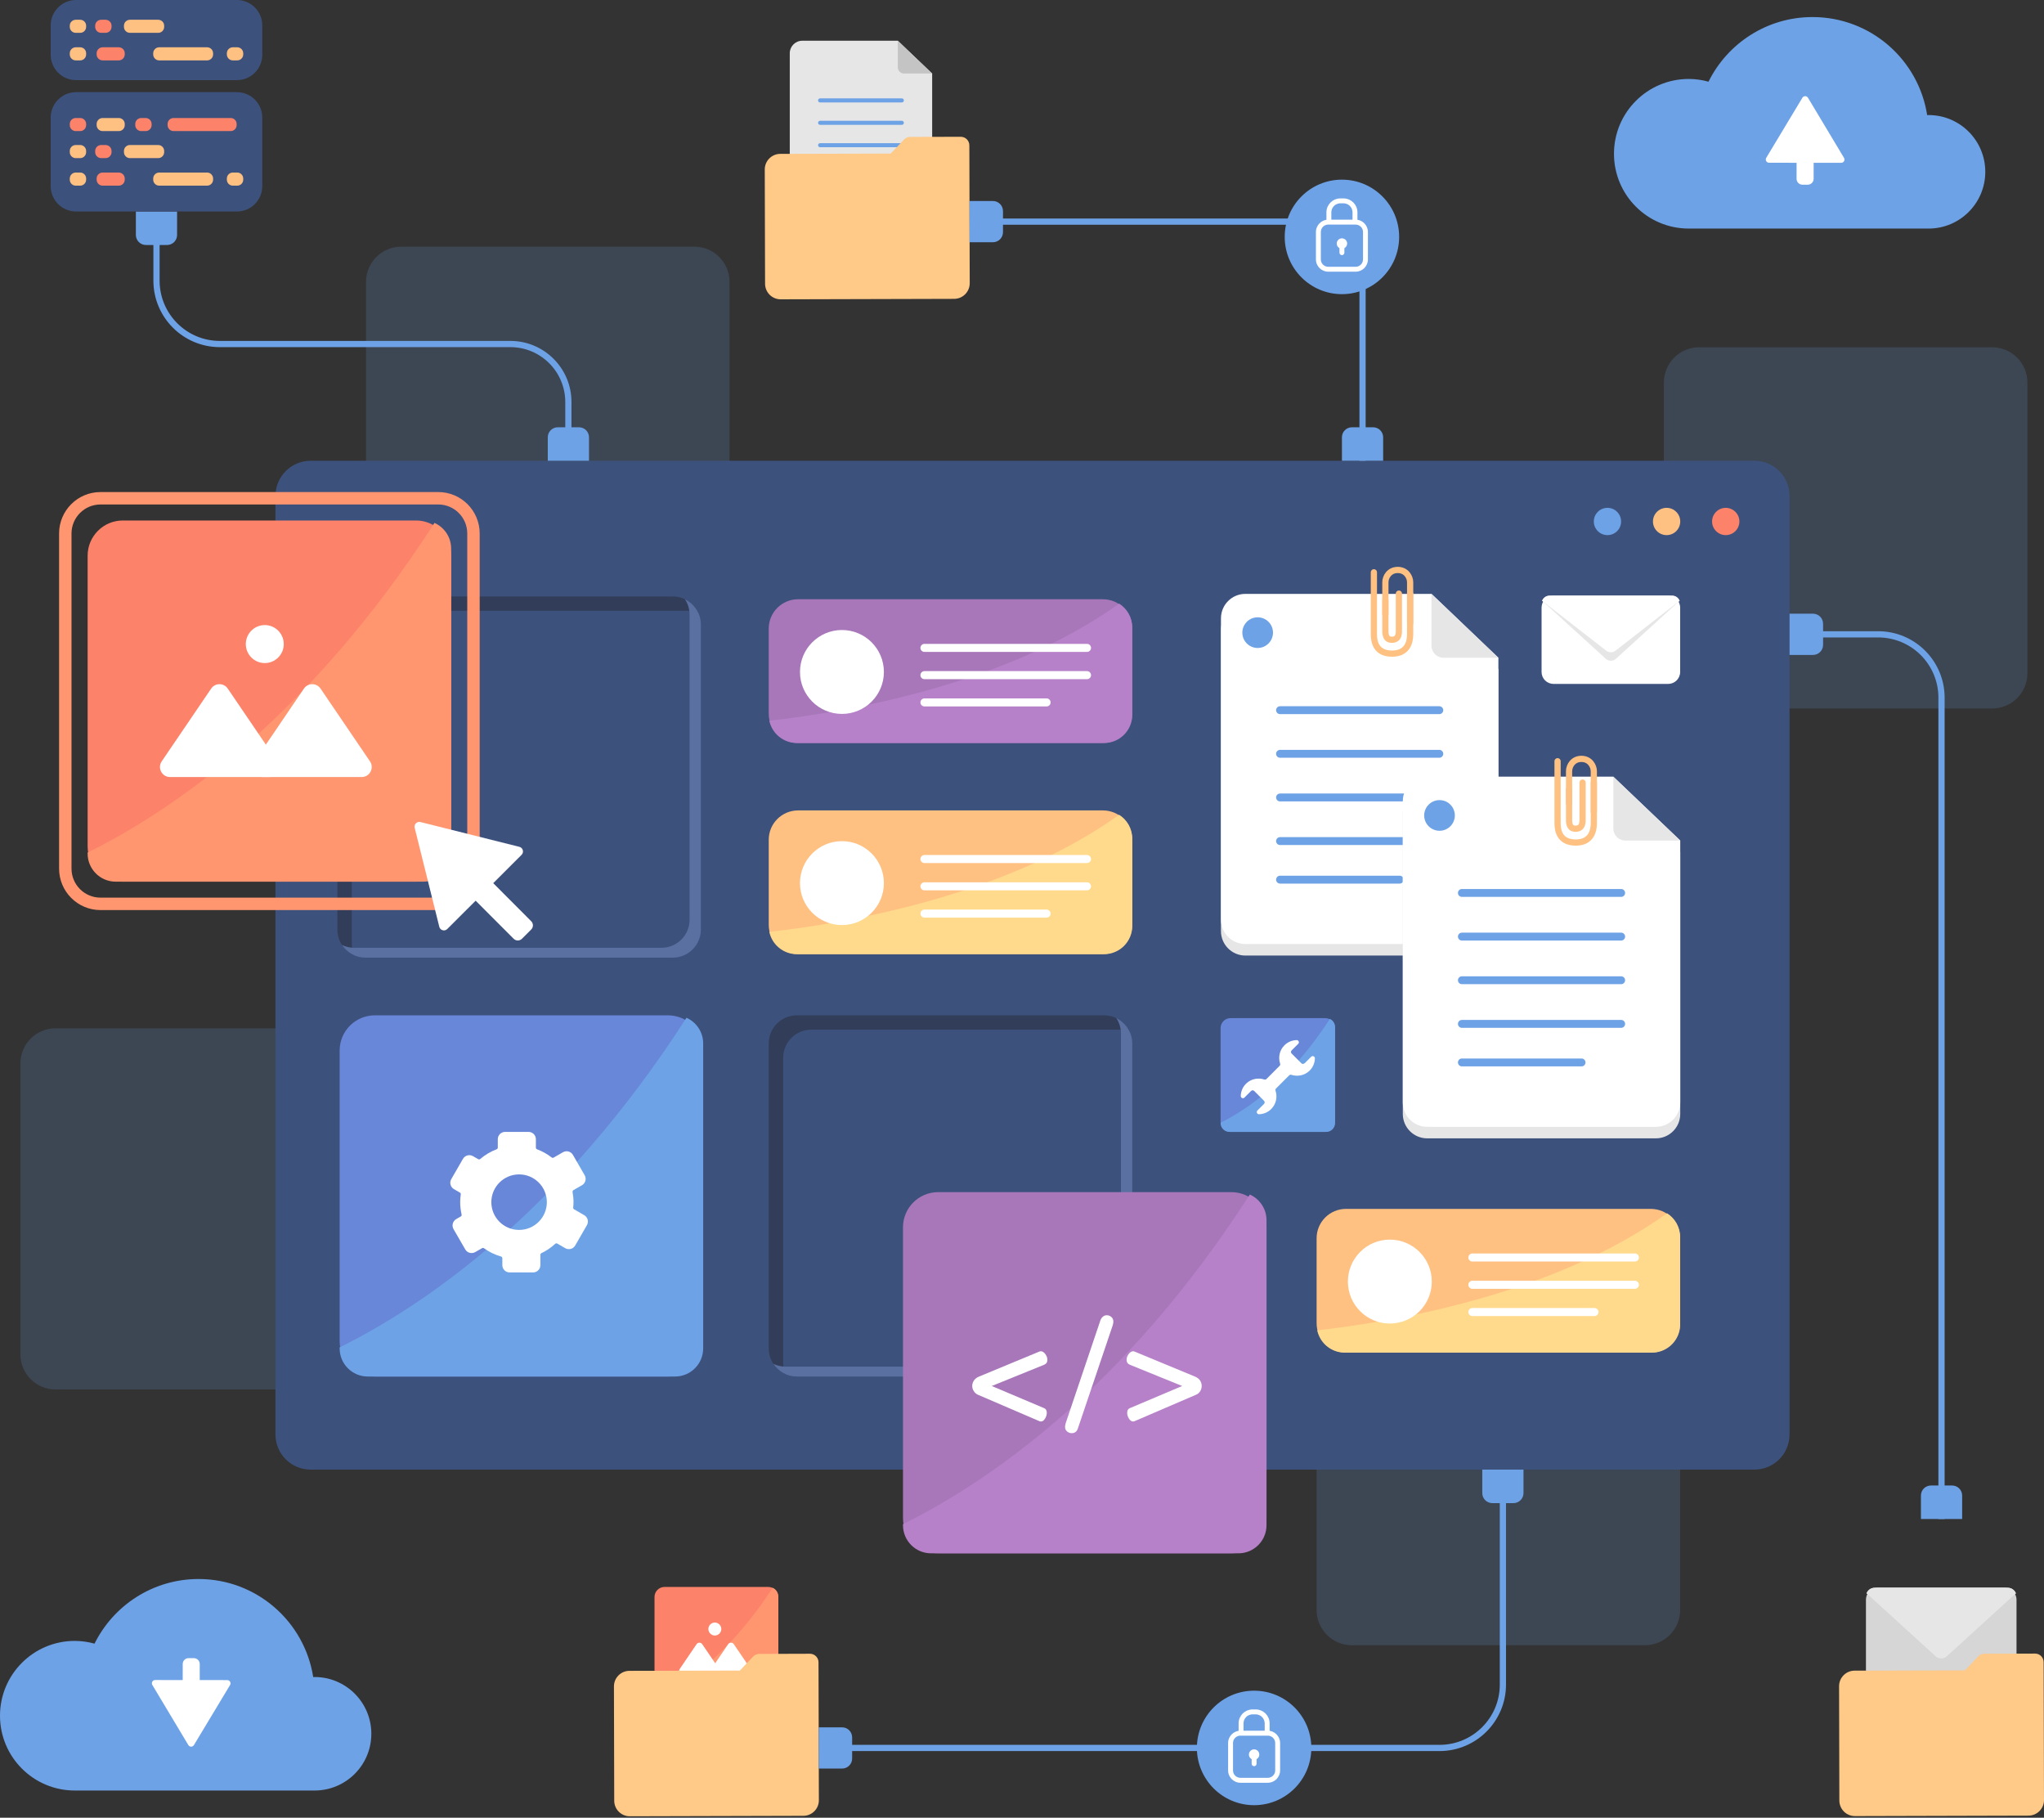 <svg xmlns="http://www.w3.org/2000/svg" viewBox="0 0 658 585" width="658" height="585">
	<rect x="0" y="0" width="658" height="585" fill="#333333" stroke="none"/>
	<style>
		tspan { white-space:pre }
		.shp0 { opacity: 0.18;fill: #6ea2e6 } 
		.shp1 { fill: #3d517d } 
		.shp2 { fill: #fc826a } 
		.shp3 { fill: #ffc182 } 
		.shp4 { fill: #6ea2e6 } 
		.shp5 { fill: #323e59 } 
		.shp6 { fill: #5a70a1 } 
		.shp7 { fill: #6887d9 } 
		.shp8 { fill: #ffffff } 
		.shp9 { fill: #a877ba } 
		.shp10 { fill: #b681c9 } 
		.shp11 { fill: #ffd587 } 
		.shp12 { fill: #ffd98c } 
		.shp13 { fill: #e6e6e6 } 
		.shp14 { fill: #c4c4c4 } 
		.shp15 { fill: #ffc987 } 
		.shp16 { fill: none;stroke: #6ea2e6;stroke-width: 2 } 
		.shp17 { fill: #ff9670 } 
		.shp18 { fill: none;stroke: #ffc182;stroke-linecap:round;stroke-width: 2 } 
		.shp19 { fill: none;stroke: #ff9670;stroke-width: 4 } 
		.shp20 { fill: #d6d6d6 } 
		.shp21 { mix-blend-mode: multiply;fill: #e6e6e6 } 
	</style>
	<g id="OBJECTS">
		<g id="&lt;Group&gt;">
			<g id="&lt;Group&gt;">
				<path id="&lt;Path&gt;" class="shp0" d="M112.25 447.18L17.89 447.18C11.63 447.18 6.56 442.11 6.56 435.85L6.56 342.27C6.56 336.01 11.63 330.94 17.89 330.94L112.25 330.94C118.5 330.94 123.58 336.01 123.58 342.27L123.58 435.85C123.58 442.11 118.5 447.18 112.25 447.18Z" />
				<path id="&lt;Path&gt;" class="shp0" d="M641.33 228.01L546.97 228.01C540.71 228.01 535.64 222.94 535.64 216.68L535.64 123.11C535.64 116.85 540.71 111.77 546.97 111.77L641.33 111.77C647.59 111.77 652.66 116.85 652.66 123.11L652.66 216.68C652.66 222.94 647.59 228.01 641.33 228.01Z" />
				<path id="&lt;Path&gt;" class="shp0" d="M529.53 529.49L435.18 529.49C428.92 529.49 423.84 524.41 423.84 518.16L423.84 424.58C423.84 418.32 428.92 413.25 435.18 413.25L529.53 413.25C535.79 413.25 540.87 418.32 540.87 424.58L540.87 518.16C540.87 524.41 535.79 529.49 529.53 529.49Z" />
				<path id="&lt;Path&gt;" class="shp0" d="M223.52 195.63L129.16 195.63C122.9 195.63 117.83 190.55 117.83 184.29L117.83 90.72C117.83 84.46 122.9 79.39 129.16 79.39L223.52 79.39C229.78 79.39 234.85 84.46 234.85 90.72L234.85 184.29C234.85 190.55 229.78 195.63 223.52 195.63Z" />
				<g id="&lt;Group&gt;">
					<g id="&lt;Group&gt;">
						<path id="&lt;Path&gt;" class="shp1" d="M564.76 472.97L100 472.97C93.74 472.97 88.67 467.9 88.67 461.64L88.67 159.63C88.67 153.37 93.74 148.29 100 148.29L564.76 148.29C571.02 148.29 576.09 153.37 576.09 159.63L576.09 461.64C576.09 467.9 571.02 472.97 564.76 472.97Z" />
					</g>
					<path id="&lt;Path&gt;" class="shp2" d="M559.94 167.83C559.94 170.26 557.97 172.22 555.55 172.22C553.12 172.22 551.15 170.26 551.15 167.83C551.15 165.41 553.12 163.44 555.55 163.44C557.97 163.44 559.94 165.41 559.94 167.83Z" />
					<path id="&lt;Path&gt;" class="shp3" d="M540.9 167.83C540.9 170.26 538.93 172.22 536.51 172.22C534.08 172.22 532.12 170.26 532.12 167.83C532.12 165.41 534.08 163.44 536.51 163.44C538.93 163.44 540.9 165.41 540.9 167.83Z" />
					<path id="&lt;Path&gt;" class="shp4" d="M521.86 167.83C521.86 170.26 519.9 172.22 517.47 172.22C515.05 172.22 513.08 170.26 513.08 167.83C513.08 165.41 515.05 163.44 517.47 163.44C519.9 163.44 521.86 165.41 521.86 167.83Z" />
					<g id="&lt;Group&gt;">
						<path id="&lt;Path&gt;" class="shp1" d="M214.29 308.2L119.93 308.2C113.67 308.2 108.6 303.13 108.6 296.87L108.6 203.29C108.6 197.03 113.67 191.96 119.93 191.96L214.29 191.96C220.54 191.96 225.62 197.03 225.62 203.29L225.62 296.87C225.62 303.13 220.54 308.2 214.29 308.2Z" />
						<path id="&lt;Path&gt;" class="shp5" d="M113.26 303.78L113.26 205.61C113.26 200.62 117.31 196.58 122.3 196.58L221.24 196.58C222.52 196.58 223.73 196.84 224.83 197.32C223.42 194.16 220.26 191.96 216.58 191.96L117.63 191.96C112.64 191.96 108.6 196.01 108.6 201L108.6 299.16C108.6 302.88 110.84 306.07 114.05 307.46C113.54 306.33 113.26 305.09 113.26 303.78Z" />
						<path id="&lt;Path&gt;" class="shp6" d="M220.5 192.86C221.44 194.29 221.99 195.99 221.99 197.83L221.99 295.99C221.99 300.98 217.94 305.03 212.95 305.03L114 305.03C112.6 305.03 111.27 304.7 110.08 304.12C111.7 306.58 114.48 308.2 117.63 308.2L216.58 308.2C221.57 308.2 225.62 304.15 225.62 299.16L225.62 201C225.62 197.41 223.53 194.33 220.5 192.86Z" />
					</g>
					<g id="&lt;Group&gt;">
						<path id="&lt;Path&gt;" class="shp1" d="M353.15 443.01L258.8 443.01C252.54 443.01 247.47 437.93 247.47 431.67L247.47 338.1C247.47 331.84 252.54 326.77 258.8 326.77L353.15 326.77C359.41 326.77 364.49 331.84 364.49 338.1L364.49 431.67C364.49 437.93 359.41 443.01 353.15 443.01Z" />
						<path id="&lt;Path&gt;" class="shp5" d="M252.13 438.58L252.13 340.42C252.13 335.43 256.18 331.38 261.17 331.38L360.11 331.38C361.39 331.38 362.6 331.65 363.7 332.13C362.29 328.97 359.13 326.77 355.45 326.77L256.5 326.77C251.51 326.77 247.47 330.81 247.47 335.81L247.47 433.97C247.47 437.68 249.71 440.87 252.92 442.26C252.41 441.14 252.13 439.9 252.13 438.58Z" />
						<path id="&lt;Path&gt;" class="shp6" d="M359.37 327.67C360.31 329.1 360.86 330.8 360.86 332.63L360.86 430.8C360.86 435.79 356.81 439.83 351.82 439.83L252.87 439.83C251.47 439.83 250.14 439.5 248.95 438.93C250.57 441.38 253.35 443.01 256.5 443.01L355.45 443.01C360.44 443.01 364.49 438.96 364.49 433.97L364.49 335.81C364.49 332.22 362.4 329.13 359.37 327.67Z" />
					</g>
					<g id="&lt;Group&gt;">
						<g id="&lt;Group&gt;">
							<path id="&lt;Path&gt;" class="shp7" d="M215.03 443.01L120.67 443.01C114.41 443.01 109.34 437.93 109.34 431.67L109.34 338.1C109.34 331.84 114.41 326.77 120.67 326.77L215.03 326.77C221.29 326.77 226.36 331.84 226.36 338.1L226.36 431.67C226.36 437.93 221.29 443.01 215.03 443.01Z" />
							<path id="&lt;Path&gt;" class="shp4" d="M217.32 443.01C222.32 443.01 226.36 438.96 226.36 433.97L226.36 335.81C226.36 332.12 224.15 328.95 220.99 327.55C180.25 390.87 135.78 420.54 109.34 433.63L109.34 433.97C109.34 438.96 113.39 443.01 118.38 443.01L217.32 443.01Z" />
						</g>
					</g>
					<path id="&lt;Compound Path&gt;" fill-rule="evenodd" class="shp8" d="M188.94 394.3L185.17 400.84C184.52 401.97 183.08 402.35 181.95 401.7L179.39 400.22C179.18 400.1 178.91 400.13 178.73 400.3C177.41 401.51 175.92 402.53 174.29 403.31C174.09 403.41 173.96 403.6 173.96 403.82L173.96 407.16C173.96 408.46 172.91 409.51 171.61 409.51L164.06 409.51C162.76 409.51 161.71 408.46 161.71 407.16L161.71 404.94C161.71 404.68 161.54 404.46 161.29 404.39C159.3 403.81 157.45 402.91 155.8 401.73C155.62 401.6 155.38 401.58 155.19 401.7L152.99 402.96C151.86 403.61 150.42 403.23 149.77 402.1L146 395.57C145.35 394.44 145.74 393 146.86 392.35L148.33 391.5C148.55 391.38 148.65 391.13 148.6 390.88C148.31 389.6 148.14 388.27 148.14 386.9C148.14 386.04 148.21 385.21 148.33 384.39C148.37 384.16 148.26 383.93 148.05 383.81L146.13 382.7C145.01 382.05 144.62 380.61 145.27 379.49L149.04 372.95C149.69 371.83 151.13 371.44 152.26 372.09L153.94 373.06C154.15 373.18 154.41 373.16 154.6 373C156.15 371.68 157.94 370.61 159.88 369.87C160.1 369.79 160.25 369.58 160.25 369.34L160.25 366.63C160.25 365.33 161.3 364.28 162.6 364.28L170.15 364.28C171.45 364.28 172.51 365.33 172.51 366.63L172.51 369.34C172.51 369.58 172.65 369.79 172.87 369.87C174.58 370.52 176.17 371.41 177.59 372.51C177.77 372.66 178.02 372.68 178.22 372.56L181.22 370.83C182.35 370.18 183.79 370.56 184.44 371.69L188.21 378.22C188.86 379.35 188.48 380.79 187.35 381.44L184.59 383.03C184.39 383.15 184.28 383.39 184.32 383.63C184.51 384.69 184.62 385.78 184.62 386.9C184.62 387.49 184.58 388.07 184.52 388.64C184.5 388.87 184.61 389.08 184.8 389.19L188.08 391.09C189.21 391.74 189.59 393.18 188.94 394.3ZM176.04 386.9C176.04 381.96 172.04 377.96 167.11 377.96C162.17 377.96 158.17 381.96 158.17 386.9C158.17 391.83 162.17 395.83 167.11 395.83C172.04 395.83 176.04 391.83 176.04 386.9Z" />
					<g id="&lt;Group&gt;">
						<g id="&lt;Group&gt;">
							<path id="&lt;Path&gt;" class="shp9" d="M355.04 239.12L256.92 239.12C251.7 239.12 247.47 234.89 247.47 229.67L247.47 202.31C247.47 197.1 251.7 192.86 256.92 192.86L355.04 192.86C360.26 192.86 364.49 197.1 364.49 202.31L364.49 229.67C364.49 234.89 360.26 239.12 355.04 239.12Z" />
						</g>
						<g id="&lt;Group&gt;">
							<path id="&lt;Path&gt;" class="shp10" d="M364.49 230.08L364.49 201.9C364.49 198.69 362.81 195.88 360.28 194.27C322.92 221.03 270.13 229.47 247.66 231.94C248.51 236.04 252.15 239.12 256.5 239.12L355.45 239.12C360.44 239.12 364.49 235.08 364.49 230.08Z" />
						</g>
						<path id="&lt;Path&gt;" class="shp11" d="" />
						<path id="&lt;Path&gt;" class="shp8" d="M284.54 216.26C284.54 223.72 278.49 229.76 271.04 229.76C263.58 229.76 257.53 223.72 257.53 216.26C257.53 208.8 263.58 202.76 271.04 202.76C278.49 202.76 284.54 208.8 284.54 216.26Z" />
						<path id="&lt;Path&gt;" class="shp8" d="M349.93 209.81L297.6 209.81C296.88 209.81 296.3 209.23 296.3 208.51C296.3 207.8 296.88 207.22 297.6 207.22L349.93 207.22C350.64 207.22 351.22 207.8 351.22 208.51C351.22 209.23 350.64 209.81 349.93 209.81Z" />
						<path id="&lt;Path&gt;" class="shp8" d="M349.93 218.58L297.6 218.58C296.88 218.58 296.3 218 296.3 217.29C296.3 216.57 296.88 215.99 297.6 215.99L349.93 215.99C350.64 215.99 351.22 216.57 351.22 217.29C351.22 218 350.64 218.58 349.93 218.58Z" />
						<path id="&lt;Path&gt;" class="shp8" d="M336.91 227.36L297.6 227.36C296.88 227.36 296.3 226.78 296.3 226.07C296.3 225.35 296.88 224.77 297.6 224.77L336.91 224.77C337.63 224.77 338.21 225.35 338.21 226.07C338.21 226.78 337.63 227.36 336.91 227.36Z" />
					</g>
					<g id="&lt;Group&gt;">
						<path id="&lt;Path&gt;" class="shp3" d="M355.04 307.08L256.92 307.08C251.7 307.08 247.47 302.85 247.47 297.63L247.47 270.27C247.47 265.05 251.7 260.82 256.92 260.82L355.04 260.82C360.26 260.82 364.49 265.05 364.49 270.27L364.49 297.63C364.49 302.85 360.26 307.08 355.04 307.08Z" />
						<path id="&lt;Path&gt;" class="shp12" d="M364.49 298.04L364.49 269.86C364.49 266.65 362.81 263.83 360.28 262.23C322.92 288.98 270.13 297.42 247.66 299.89C248.51 304 252.15 307.08 256.5 307.08L355.45 307.08C360.44 307.08 364.49 303.03 364.49 298.04Z" />
						<path id="&lt;Path&gt;" class="shp11" d="" />
						<path id="&lt;Path&gt;" class="shp8" d="M284.54 284.22C284.54 291.67 278.49 297.72 271.04 297.72C263.58 297.72 257.53 291.67 257.53 284.22C257.53 276.76 263.58 270.71 271.04 270.71C278.49 270.71 284.54 276.76 284.54 284.22Z" />
						<path id="&lt;Path&gt;" class="shp8" d="M349.93 277.76L297.6 277.76C296.88 277.76 296.3 277.18 296.3 276.47C296.3 275.75 296.88 275.17 297.6 275.17L349.93 275.17C350.64 275.17 351.22 275.75 351.22 276.47C351.22 277.18 350.64 277.76 349.93 277.76Z" />
						<path id="&lt;Path&gt;" class="shp8" d="M349.93 286.54L297.6 286.54C296.88 286.54 296.3 285.96 296.3 285.24C296.3 284.53 296.88 283.95 297.6 283.95L349.93 283.95C350.64 283.95 351.22 284.53 351.22 285.24C351.22 285.96 350.64 286.54 349.93 286.54Z" />
						<path id="&lt;Path&gt;" class="shp8" d="M336.91 295.32L297.6 295.32C296.88 295.32 296.3 294.74 296.3 294.02C296.3 293.31 296.88 292.73 297.6 292.73L336.91 292.73C337.63 292.73 338.21 293.31 338.21 294.02C338.21 294.74 337.63 295.32 336.91 295.32Z" />
					</g>
					<g id="&lt;Group&gt;">
						<path id="&lt;Path&gt;" class="shp3" d="M531.42 435.32L433.3 435.32C428.08 435.32 423.84 431.09 423.84 425.87L423.84 398.51C423.84 393.29 428.08 389.06 433.3 389.06L531.42 389.06C536.64 389.06 540.87 393.29 540.87 398.51L540.87 425.87C540.87 431.09 536.64 435.32 531.42 435.32Z" />
						<path id="&lt;Path&gt;" class="shp12" d="M540.87 426.28L540.87 398.1C540.87 394.89 539.19 392.07 536.66 390.47C499.3 417.23 446.51 425.66 424.04 428.13C424.89 432.24 428.53 435.32 432.88 435.32L531.83 435.32C536.82 435.32 540.87 431.27 540.87 426.28Z" />
						<path id="&lt;Path&gt;" class="shp11" d="" />
						<path id="&lt;Path&gt;" class="shp8" d="M460.92 412.46C460.92 419.91 454.87 425.96 447.41 425.96C439.96 425.96 433.91 419.91 433.91 412.46C433.91 405 439.96 398.95 447.41 398.95C454.87 398.95 460.92 405 460.92 412.46Z" />
						<path id="&lt;Path&gt;" class="shp8" d="M526.31 406L473.98 406C473.26 406 472.68 405.42 472.68 404.71C472.68 403.99 473.26 403.41 473.98 403.41L526.31 403.41C527.02 403.41 527.6 403.99 527.6 404.71C527.6 405.42 527.02 406 526.31 406Z" />
						<path id="&lt;Path&gt;" class="shp8" d="M526.31 414.78L473.98 414.78C473.26 414.78 472.68 414.2 472.68 413.48C472.68 412.77 473.26 412.19 473.98 412.19L526.31 412.19C527.02 412.19 527.6 412.77 527.6 413.48C527.6 414.2 527.02 414.78 526.31 414.78Z" />
						<path id="&lt;Path&gt;" class="shp8" d="M513.29 423.56L473.98 423.56C473.26 423.56 472.68 422.98 472.68 422.26C472.68 421.55 473.26 420.97 473.98 420.97L513.29 420.97C514.01 420.97 514.59 421.55 514.59 422.26C514.59 422.98 514.01 423.56 513.29 423.56Z" />
					</g>
					<g id="&lt;Group&gt;">
						<g id="&lt;Group&gt;">
							<g id="&lt;Group&gt;">
								<g id="&lt;Group&gt;">
									<path id="&lt;Path&gt;" class="shp9" d="M396.38 499.91L302.02 499.91C295.76 499.91 290.69 494.83 290.69 488.57L290.69 395C290.69 388.74 295.76 383.67 302.02 383.67L396.38 383.67C402.64 383.67 407.71 388.74 407.71 395L407.71 488.57C407.71 494.83 402.64 499.91 396.38 499.91Z" />
								</g>
								<g id="&lt;Group&gt;">
									<path id="&lt;Path&gt;" class="shp10" d="M398.67 499.91C403.66 499.91 407.71 495.86 407.71 490.87L407.71 392.7C407.71 389.02 405.5 385.85 402.34 384.45C361.6 447.77 317.13 477.44 290.69 490.53L290.69 490.87C290.69 495.86 294.73 499.91 299.73 499.91L398.67 499.91Z" />
								</g>
							</g>
						</g>
						<g id="&lt;Group&gt;">
							<g id="&lt;Group&gt;">
								<path id="&lt;Compound Path&gt;" class="shp8" d="M314.77 448.86C314.23 448.61 313.8 448.22 313.47 447.7C313.14 447.18 312.98 446.63 312.98 446.04C312.98 445.42 313.16 444.84 313.53 444.29C313.9 443.75 314.44 443.33 315.16 443.03L334.61 434.97C334.8 434.91 334.94 434.88 335.04 434.88C335.57 434.88 336.05 435.18 336.5 435.77C336.94 436.37 337.17 436.99 337.17 437.63C337.17 438.41 336.82 438.94 336.11 439.23L319.27 446.06L336.16 453.21C336.7 453.43 336.98 453.93 336.98 454.69C336.98 455.34 336.78 455.97 336.4 456.58C336.02 457.18 335.59 457.49 335.11 457.49C334.98 457.49 334.85 457.46 334.7 457.42L314.77 448.86Z" />
								<path id="&lt;Compound Path&gt;" class="shp8" d="M343.51 460.69C343.07 460.32 342.86 459.84 342.86 459.23C342.86 458.93 342.93 458.52 343.07 458.01L354.16 425.17C354.34 424.58 354.61 424.12 355 423.79C355.38 423.45 355.8 423.29 356.26 423.29C356.84 423.29 357.34 423.47 357.77 423.85C358.2 424.22 358.41 424.72 358.41 425.34C358.41 425.68 358.34 426.07 358.2 426.54L346.97 459.78C346.63 460.75 345.98 461.24 345.01 461.24C344.45 461.24 343.95 461.06 343.51 460.69Z" />
								<path id="&lt;Compound Path&gt;" class="shp8" d="M364.75 457.49C364.27 457.49 363.83 457.18 363.44 456.58C363.05 455.97 362.86 455.34 362.86 454.69C362.86 453.93 363.13 453.43 363.67 453.21L380.57 446.06L363.74 439.23C363.03 438.94 362.67 438.41 362.67 437.63C362.67 436.99 362.89 436.37 363.34 435.77C363.78 435.18 364.27 434.88 364.79 434.88C364.89 434.88 365.03 434.91 365.22 434.97L384.68 443.03C385.41 443.33 385.96 443.75 386.32 444.29C386.68 444.84 386.85 445.42 386.85 446.04C386.85 446.63 386.69 447.19 386.38 447.71C386.06 448.24 385.62 448.62 385.06 448.86L365.15 457.42C365.01 457.46 364.87 457.49 364.75 457.49Z" />
							</g>
						</g>
					</g>
					<g id="&lt;Group&gt;">
						<path id="&lt;Path&gt;" class="shp13" d="M289.02 13.11L258.27 13.11C256.05 13.11 254.24 14.91 254.24 17.14L254.24 66.92C254.24 69.14 256.05 70.95 258.27 70.95L296.05 70.95C298.28 70.95 300.08 69.14 300.08 66.92L300.08 23.66L289.02 13.11Z" />
						<path id="&lt;Path&gt;" class="shp14" d="M289.02 13.11L300.08 23.66L291.01 23.66C289.91 23.66 289.02 22.77 289.02 21.67L289.02 13.11Z" />
						<path id="&lt;Path&gt;" class="shp4" d="M290.32 54.59L264 54.59C263.64 54.59 263.35 54.3 263.35 53.94C263.35 53.58 263.64 53.29 264 53.29L290.32 53.29C290.68 53.29 290.97 53.58 290.97 53.94C290.97 54.3 290.68 54.59 290.32 54.59Z" />
						<path id="&lt;Path&gt;" class="shp4" d="M290.32 47.38L264 47.38C263.64 47.38 263.35 47.09 263.35 46.73C263.35 46.37 263.64 46.08 264 46.08L290.32 46.08C290.68 46.08 290.97 46.37 290.97 46.73C290.97 47.09 290.68 47.38 290.32 47.38Z" />
						<path id="&lt;Path&gt;" class="shp4" d="M290.32 40.18L264 40.18C263.64 40.18 263.35 39.88 263.35 39.52C263.35 39.16 263.64 38.87 264 38.87L290.32 38.87C290.68 38.87 290.97 39.16 290.97 39.52C290.97 39.88 290.68 40.18 290.32 40.18Z" />
						<path id="&lt;Path&gt;" class="shp4" d="M290.32 32.97L264 32.97C263.64 32.97 263.35 32.68 263.35 32.32C263.35 31.96 263.64 31.66 264 31.66L290.32 31.66C290.68 31.66 290.97 31.96 290.97 32.32C290.97 32.68 290.68 32.97 290.32 32.97Z" />
						<path id="&lt;Path&gt;" class="shp4" d="M283.77 60.96L264 60.96C263.64 60.96 263.35 60.67 263.35 60.31C263.35 59.95 263.64 59.66 264 59.66L283.77 59.66C284.13 59.66 284.43 59.95 284.43 60.31C284.43 60.67 284.13 60.96 283.77 60.96Z" />
					</g>
					<path id="&lt;Path&gt;" class="shp15" d="M291.01 44.92L286.74 49.43L251.19 49.52C248.42 49.53 246.19 51.78 246.19 54.54L246.29 91.33C246.3 94.1 248.55 96.33 251.31 96.33L307.17 96.18C309.94 96.17 312.17 93.92 312.17 91.16L312.07 53.55L312.06 49.36L312.05 46.77C312.05 45.25 310.81 44.02 309.29 44.02L293 44.06C292.24 44.07 291.52 44.38 291.01 44.92Z" />
					<path id="&lt;Path&gt;" class="shp4" d="M319.65 77.96L312.1 77.96L312.1 64.69L319.65 64.69C321.43 64.69 322.88 66.14 322.88 67.93L322.88 74.73C322.88 76.51 321.43 77.96 319.65 77.96Z" />
					<path id="&lt;Path&gt;" class="shp4" d="M445.26 140.74L445.26 148.29L431.99 148.29L431.99 140.74C431.99 138.95 433.44 137.51 435.23 137.51L442.02 137.51C443.81 137.51 445.26 138.95 445.26 140.74Z" />
					<path id="&lt;Path&gt;" class="shp16" d="M317.49 71.33L418.23 71.33C429.49 71.33 438.63 80.46 438.63 91.73L438.63 148.29" />
					<path id="&lt;Path&gt;" class="shp4" d="M583.64 210.78L576.09 210.78L576.09 197.51L583.64 197.51C585.43 197.51 586.88 198.96 586.88 200.75L586.88 207.54C586.88 209.33 585.43 210.78 583.64 210.78Z" />
					<path id="&lt;Path&gt;" class="shp4" d="M631.65 481.31L631.65 488.86L618.38 488.86L618.38 481.31C618.38 479.53 619.83 478.08 621.62 478.08L628.41 478.08C630.2 478.08 631.65 479.53 631.65 481.31Z" />
					<path id="&lt;Path&gt;" class="shp16" d="M581.48 204.15L604.61 204.15C615.88 204.15 625.01 213.28 625.01 224.55L625.01 488.86" />
					<g id="&lt;Group&gt;">
						<g id="&lt;Group&gt;">
							<g id="&lt;Group&gt;">
								<path id="&lt;Path&gt;" class="shp2" d="M247.31 550.31L213.93 550.31C212.15 550.31 210.7 548.86 210.7 547.08L210.7 513.96C210.7 512.18 212.15 510.73 213.93 510.73L247.31 510.73C249.1 510.73 250.54 512.18 250.54 513.96L250.54 547.08C250.54 548.86 249.1 550.31 247.31 550.31Z" />
								<path id="&lt;Path&gt;" class="shp17" d="M247.47 550.31C249.17 550.31 250.54 548.93 250.54 547.23L250.54 513.81C250.54 512.55 249.79 511.47 248.71 511C234.84 532.56 219.7 542.66 210.7 547.12L210.7 547.23C210.7 548.93 212.08 550.31 213.78 550.31L247.47 550.31Z" />
							</g>
							<g id="&lt;Group&gt;">
								<path id="&lt;Path&gt;" class="shp8" d="M219.73 538.85L230.57 538.85C231.45 538.85 231.98 537.86 231.48 537.12L226.06 529.15C225.62 528.51 224.68 528.51 224.24 529.15L218.82 537.12C218.32 537.86 218.85 538.85 219.73 538.85Z" />
								<path id="&lt;Path&gt;" class="shp8" d="M229.9 538.85L240.74 538.85C241.62 538.85 242.14 537.86 241.65 537.12L236.23 529.15C235.79 528.51 234.85 528.51 234.41 529.15L228.99 537.12C228.49 537.86 229.02 538.85 229.9 538.85Z" />
								<path id="&lt;Path&gt;" class="shp8" d="M232.2 524.28C232.2 525.42 231.27 526.36 230.12 526.36C228.97 526.36 228.04 525.42 228.04 524.28C228.04 523.13 228.97 522.19 230.12 522.19C231.27 522.19 232.2 523.13 232.2 524.28Z" />
							</g>
						</g>
						<path id="&lt;Path&gt;" class="shp15" d="M242.45 533.14L238.18 537.64L202.63 537.73C199.86 537.74 197.63 539.99 197.64 542.76L197.73 579.54C197.74 582.31 199.99 584.55 202.76 584.54L258.61 584.39C261.38 584.39 263.62 582.14 263.61 579.37L263.51 541.76L263.5 537.57L263.49 534.98C263.49 533.46 262.25 532.23 260.73 532.23L244.44 532.28C243.69 532.28 242.97 532.59 242.45 533.14Z" />
						<g id="&lt;Group&gt;">
							<path id="&lt;Path&gt;" class="shp4" d="M271.09 555.91L263.54 555.91L263.54 569.18L271.09 569.18C272.88 569.18 274.32 567.73 274.32 565.95L274.32 559.15C274.32 557.36 272.88 555.91 271.09 555.91Z" />
							<path id="&lt;Path&gt;" class="shp4" d="M490.44 480.52L490.44 472.97L477.17 472.97L477.17 480.52C477.17 482.31 478.62 483.76 480.41 483.76L487.2 483.76C488.99 483.76 490.44 482.31 490.44 480.52Z" />
							<path id="&lt;Path&gt;" class="shp16" d="M268.93 562.55L463.41 562.55C474.67 562.55 483.81 553.41 483.81 542.15L483.81 472.97" />
						</g>
					</g>
					<g id="&lt;Group&gt;">
						<path id="&lt;Path&gt;" class="shp4" d="M57.01 75.62L57.01 68.07L43.74 68.07L43.74 75.62C43.74 77.4 45.19 78.85 46.98 78.85L53.78 78.85C55.56 78.85 57.01 77.4 57.01 75.62Z" />
						<path id="&lt;Path&gt;" class="shp4" d="M176.34 140.74L176.34 148.29L189.61 148.29L189.61 140.74C189.61 138.95 188.16 137.51 186.37 137.51L179.58 137.51C177.79 137.51 176.34 138.95 176.34 140.74Z" />
						<path id="&lt;Path&gt;" class="shp16" d="M50.38 73.46L50.38 90.32C50.38 101.58 59.51 110.72 70.78 110.72L164.3 110.72C174.61 110.72 182.97 119.08 182.97 129.39L182.97 144.08" />
					</g>
					<g id="&lt;Group&gt;">
						<path id="&lt;Path&gt;" class="shp13" d="M460.82 194.84L400.9 194.84C396.57 194.84 393.05 198.36 393.05 202.69L393.05 299.68C393.05 304.01 396.57 307.53 400.9 307.53L474.51 307.53C478.84 307.53 482.36 304.01 482.36 299.68L482.36 215.4L460.82 194.84Z" />
						<path id="&lt;Path&gt;" class="shp8" d="M460.82 191.13L400.9 191.13C396.57 191.13 393.05 194.65 393.05 198.98L393.05 295.97C393.05 300.3 396.57 303.82 400.9 303.82L474.51 303.82C478.84 303.82 482.36 300.3 482.36 295.97L482.36 211.69L460.82 191.13Z" />
						<path id="&lt;Path&gt;" class="shp13" d="M460.82 191.13L482.36 211.69L464.69 211.69C462.55 211.69 460.82 209.95 460.82 207.82L460.82 191.13Z" />
						<path id="&lt;Path&gt;" class="shp4" d="M463.34 271.96L412.07 271.96C411.37 271.96 410.8 271.39 410.8 270.69C410.8 269.99 411.37 269.42 412.07 269.42L463.34 269.42C464.04 269.42 464.61 269.99 464.61 270.69C464.61 271.39 464.04 271.96 463.34 271.96Z" />
						<path id="&lt;Path&gt;" class="shp4" d="M463.34 257.92L412.07 257.92C411.37 257.92 410.8 257.35 410.8 256.65C410.8 255.95 411.37 255.38 412.07 255.38L463.34 255.38C464.04 255.38 464.61 255.95 464.61 256.65C464.61 257.35 464.04 257.92 463.34 257.92Z" />
						<path id="&lt;Path&gt;" class="shp4" d="M463.34 243.87L412.07 243.87C411.37 243.87 410.8 243.3 410.8 242.6C410.8 241.9 411.37 241.33 412.07 241.33L463.34 241.33C464.04 241.33 464.61 241.9 464.61 242.6C464.61 243.3 464.04 243.87 463.34 243.87Z" />
						<path id="&lt;Path&gt;" class="shp4" d="M463.34 229.83L412.07 229.83C411.37 229.83 410.8 229.26 410.8 228.56C410.8 227.86 411.37 227.29 412.07 227.29L463.34 227.29C464.04 227.29 464.61 227.86 464.61 228.56C464.61 229.26 464.04 229.83 463.34 229.83Z" />
						<path id="&lt;Path&gt;" class="shp4" d="M450.59 284.37L412.07 284.37C411.37 284.37 410.8 283.8 410.8 283.1C410.8 282.4 411.37 281.83 412.07 281.83L450.59 281.83C451.29 281.83 451.86 282.4 451.86 283.1C451.86 283.8 451.29 284.37 450.59 284.37Z" />
						<path id="&lt;Path&gt;" class="shp4" d="M409.8 203.61C409.8 206.33 407.59 208.54 404.86 208.54C402.14 208.54 399.93 206.33 399.93 203.61C399.93 200.88 402.14 198.67 404.86 198.67C407.59 198.67 409.8 200.88 409.8 203.61Z" />
					</g>
					<g id="&lt;Group&gt;">
						<path id="&lt;Path&gt;" class="shp13" d="M519.36 253.67L459.44 253.67C455.11 253.67 451.59 257.18 451.59 261.52L451.59 358.51C451.59 362.84 455.11 366.36 459.44 366.36L533.05 366.36C537.38 366.36 540.9 362.84 540.9 358.51L540.9 274.22L519.36 253.67Z" />
						<path id="&lt;Path&gt;" class="shp8" d="M519.36 249.96L459.44 249.96C455.11 249.96 451.59 253.47 451.59 257.81L451.59 354.8C451.59 359.13 455.11 362.65 459.44 362.65L533.05 362.65C537.38 362.65 540.9 359.13 540.9 354.8L540.9 270.51L519.36 249.96Z" />
						<path id="&lt;Path&gt;" class="shp13" d="M519.36 249.96L540.9 270.51L523.23 270.51C521.09 270.51 519.36 268.78 519.36 266.64L519.36 249.96Z" />
						<path id="&lt;Path&gt;" class="shp4" d="M521.88 330.79L470.61 330.79C469.91 330.79 469.34 330.22 469.34 329.52C469.34 328.82 469.91 328.25 470.61 328.25L521.88 328.25C522.58 328.25 523.15 328.82 523.15 329.52C523.15 330.22 522.58 330.79 521.88 330.79Z" />
						<path id="&lt;Path&gt;" class="shp4" d="M521.88 316.74L470.61 316.74C469.91 316.74 469.34 316.17 469.34 315.47C469.34 314.77 469.91 314.21 470.61 314.21L521.88 314.21C522.58 314.21 523.15 314.77 523.15 315.47C523.15 316.17 522.58 316.74 521.88 316.74Z" />
						<path id="&lt;Path&gt;" class="shp4" d="M521.88 302.7L470.61 302.7C469.91 302.7 469.34 302.13 469.34 301.43C469.34 300.73 469.91 300.16 470.61 300.16L521.88 300.16C522.58 300.16 523.15 300.73 523.15 301.43C523.15 302.13 522.58 302.7 521.88 302.7Z" />
						<path id="&lt;Path&gt;" class="shp4" d="M521.88 288.65L470.61 288.65C469.91 288.65 469.34 288.08 469.34 287.38C469.34 286.68 469.91 286.11 470.61 286.11L521.88 286.11C522.58 286.11 523.15 286.68 523.15 287.38C523.15 288.08 522.58 288.65 521.88 288.65Z" />
						<path id="&lt;Path&gt;" class="shp4" d="M509.13 343.2L470.61 343.2C469.91 343.2 469.34 342.63 469.34 341.93C469.34 341.23 469.91 340.66 470.61 340.66L509.13 340.66C509.83 340.66 510.4 341.23 510.4 341.93C510.4 342.63 509.83 343.2 509.13 343.2Z" />
						<path id="&lt;Path&gt;" class="shp4" d="M468.34 262.44C468.34 265.16 466.13 267.37 463.41 267.37C460.68 267.37 458.47 265.16 458.47 262.44C458.47 259.71 460.68 257.5 463.41 257.5C466.13 257.5 468.34 259.71 468.34 262.44Z" />
					</g>
					<g id="&lt;Group&gt;">
						<g id="&lt;Group&gt;">
							<g id="&lt;Group&gt;">
								<path id="&lt;Path&gt;" class="shp7" d="M426.59 364.28L396.12 364.28C394.36 364.28 392.93 362.85 392.93 361.09L392.93 330.86C392.93 329.1 394.36 327.67 396.12 327.67L426.59 327.67C428.35 327.67 429.78 329.1 429.78 330.86L429.78 361.09C429.78 362.85 428.35 364.28 426.59 364.28Z" />
								<path id="&lt;Path&gt;" class="shp4" d="M426.94 364.28C428.51 364.28 429.78 363.01 429.78 361.43L429.78 330.52C429.78 329.36 429.09 328.36 428.09 327.92C415.26 347.86 401.25 357.21 392.93 361.33L392.93 361.43C392.93 363.01 394.2 364.28 395.77 364.28L426.94 364.28Z" />
							</g>
						</g>
						<path id="&lt;Path&gt;" class="shp8" d="M410.78 350.31L415.01 346.08C415.2 345.89 415.48 345.84 415.74 345.92C417.69 346.55 419.93 346.13 421.49 344.66C422.65 343.56 423.25 342.1 423.29 340.63C423.3 339.99 422.55 339.64 422.1 340.09L420.18 342.01C419.68 342.51 419.25 342.5 418.97 342.23L415.79 339.05C415.52 338.78 415.52 338.34 415.79 338.06L417.93 335.93C418.38 335.48 418.04 334.72 417.4 334.74C415.98 334.77 414.57 335.33 413.48 336.41C411.89 338 411.43 340.29 412.09 342.29C412.18 342.55 412.12 342.83 411.93 343.02L407.7 347.26C407.51 347.45 407.23 347.5 406.97 347.41C405.02 346.78 402.78 347.2 401.22 348.67C400.06 349.77 399.46 351.23 399.42 352.71C399.41 353.35 400.16 353.69 400.61 353.24L402.75 351.1C403.02 350.83 403.46 350.83 403.74 351.1L406.92 354.28C407.19 354.56 407.19 355 406.92 355.27L404.78 357.41C404.33 357.86 404.67 358.61 405.31 358.6C406.73 358.56 408.15 358.01 409.23 356.92C410.82 355.33 411.28 353.04 410.62 351.04C410.53 350.79 410.59 350.5 410.78 350.31Z" />
					</g>
					<g id="&lt;Group&gt;">
						<path id="&lt;Path&gt;" class="shp18" d="M513.08 251.85L513.08 264.94C513.08 267.54 512.15 271.16 507.28 271.16C502.19 271.16 501.41 267.54 501.41 264.94L501.41 244.99" />
						<path id="&lt;Path&gt;" class="shp18" d="M513.08 261.25L513.08 248.22C513.08 246.44 511.74 244.23 509.09 244.23C506.41 244.23 505.11 246.44 505.11 248.22L505.11 258.43" />
						<path id="&lt;Path&gt;" class="shp18" d="M505.11 254.02L505.11 263.39C505.11 264.38 504.94 266.71 507.17 266.71C509.65 266.71 509.46 264.38 509.46 263.39L509.46 251.85" />
					</g>
					<g id="&lt;Group&gt;">
						<path id="&lt;Path&gt;" class="shp18" d="M453.95 191.05L453.95 204.14C453.95 206.73 453.02 210.36 448.15 210.36C443.06 210.36 442.28 206.73 442.28 204.14L442.28 184.19" />
						<path id="&lt;Path&gt;" class="shp18" d="M453.95 200.45L453.95 187.41C453.95 185.63 452.61 183.43 449.97 183.43C447.28 183.43 445.98 185.63 445.98 187.41L445.98 197.63" />
						<path id="&lt;Path&gt;" class="shp18" d="M445.98 193.22L445.98 202.59C445.98 203.58 445.82 205.9 448.04 205.9C450.52 205.9 450.33 203.58 450.33 202.59L450.33 191.05" />
					</g>
					<path id="&lt;Path&gt;" class="shp4" d="M543.64 73.56C543.83 73.56 550.03 73.56 562.24 73.56L604.72 73.56L620.84 73.56C630.93 73.56 639.1 65.38 639.1 55.3C639.1 45.21 630.93 37.03 620.84 37.03C620.69 37.03 620.54 37.05 620.39 37.06C617.61 19.17 602.15 5.49 583.48 5.49C568.8 5.49 556.1 13.97 550 26.29C547.97 25.73 545.84 25.41 543.64 25.41C530.34 25.41 519.57 36.19 519.57 49.49C519.57 62.78 530.34 73.56 543.64 73.56Z" />
					<g id="&lt;Group&gt;">
						<path id="&lt;Path&gt;" class="shp8" d="M592.72 52.4L569.49 52.38C568.68 52.38 568.17 51.49 568.59 50.79L580.22 31.46C580.63 30.78 581.61 30.79 582.02 31.46L593.62 50.81C594.04 51.51 593.53 52.4 592.72 52.4Z" />
						<path id="&lt;Path&gt;" class="shp8" d="M580.24 59.44L581.95 59.44C582.99 59.44 583.84 58.6 583.84 57.56L583.85 41.44C583.85 40.39 583.01 39.55 581.96 39.55L580.25 39.55C579.21 39.54 578.37 40.39 578.36 41.43L578.35 57.55C578.35 58.59 579.19 59.44 580.24 59.44Z" />
					</g>
					<path id="&lt;Path&gt;" class="shp4" d="M24.07 576.25C24.26 576.25 30.46 576.25 42.67 576.25L85.16 576.25L101.28 576.25C111.36 576.25 119.54 568.07 119.54 557.99C119.54 547.9 111.36 539.72 101.28 539.72C101.12 539.72 100.98 539.74 100.83 539.75C98.04 521.87 82.58 508.18 63.92 508.18C49.24 508.18 36.54 516.66 30.43 528.98C28.4 528.42 26.28 528.1 24.07 528.1C10.78 528.1 0 538.88 0 552.18C0 565.47 10.78 576.25 24.07 576.25Z" />
					<g id="&lt;Group&gt;">
						<path id="&lt;Path&gt;" class="shp8" d="M49.94 540.69L73.16 540.71C73.98 540.71 74.48 541.6 74.06 542.3L62.43 561.62C62.02 562.3 61.04 562.3 60.63 561.62L49.04 542.27C48.62 541.58 49.12 540.69 49.94 540.69Z" />
						<path id="&lt;Path&gt;" class="shp8" d="M62.42 533.65L60.71 533.64C59.67 533.64 58.82 534.49 58.82 535.53L58.8 551.65C58.8 552.69 59.65 553.54 60.69 553.54L62.4 553.54C63.44 553.54 64.29 552.7 64.29 551.66L64.3 535.54C64.3 534.49 63.46 533.65 62.42 533.65Z" />
					</g>
					<g id="&lt;Group&gt;">
						<g id="&lt;Group&gt;">
							<path id="&lt;Path&gt;" class="shp2" d="M133.9 283.75L39.54 283.75C33.28 283.75 28.21 278.67 28.21 272.41L28.21 178.84C28.21 172.58 33.28 167.51 39.54 167.51L133.9 167.51C140.16 167.51 145.23 172.58 145.23 178.84L145.23 272.41C145.23 278.67 140.16 283.75 133.9 283.75Z" />
							<path id="&lt;Path&gt;" class="shp17" d="M136.19 283.75C141.18 283.75 145.23 279.7 145.23 274.71L145.23 176.54C145.23 172.86 143.02 169.69 139.86 168.29C99.12 231.61 54.65 261.28 28.21 274.37L28.21 274.71C28.21 279.7 32.25 283.75 37.25 283.75L136.19 283.75Z" />
							<path id="&lt;Path&gt;" class="shp19" d="M141.09 290.89L32.35 290.89C26.09 290.89 21.02 285.81 21.02 279.55L21.02 171.7C21.02 165.44 26.09 160.36 32.35 160.36L141.09 160.36C147.35 160.36 152.42 165.44 152.42 171.7L152.42 279.55C152.42 285.81 147.35 290.89 141.09 290.89Z" />
						</g>
						<g id="&lt;Group&gt;">
							<path id="&lt;Path&gt;" class="shp8" d="M54.74 250.08L86.56 250.08C89.16 250.08 90.7 247.17 89.24 245.02L73.32 221.61C72.04 219.72 69.26 219.72 67.98 221.61L52.06 245.02C50.6 247.17 52.14 250.08 54.74 250.08Z" />
							<path id="&lt;Path&gt;" class="shp8" d="M84.61 250.08L116.43 250.08C119.03 250.08 120.56 247.17 119.1 245.02L103.19 221.61C101.91 219.72 99.13 219.72 97.84 221.61L81.93 245.02C80.47 247.17 82.01 250.08 84.61 250.08Z" />
							<path id="&lt;Path&gt;" class="shp8" d="M91.35 207.28C91.35 210.66 88.61 213.4 85.24 213.4C81.87 213.4 79.13 210.66 79.13 207.28C79.13 203.91 81.87 201.17 85.24 201.17C88.61 201.17 91.35 203.91 91.35 207.28Z" />
						</g>
					</g>
					<g id="&lt;Group&gt;">
						<path id="&lt;Path&gt;" class="shp8" d="M167.91 275.11L143.98 298.99C143.14 299.83 141.71 299.43 141.42 298.28L133.49 266.41C133.22 265.29 134.23 264.28 135.35 264.56L167.2 272.54C168.35 272.83 168.75 274.27 167.91 275.11Z" />
						<path id="&lt;Path&gt;" class="shp8" d="M168.02 302.13L171 299.15C171.74 298.41 171.74 297.22 171 296.48L153.21 278.65C152.47 277.92 151.27 277.91 150.54 278.65L147.56 281.63C146.82 282.36 146.82 283.56 147.55 284.3L165.35 302.12C166.09 302.86 167.28 302.86 168.02 302.13Z" />
					</g>
					<path id="&lt;Path&gt;" class="shp4" d="M422.14 562.55C422.14 572.72 413.9 580.97 403.72 580.97C393.55 580.97 385.3 572.72 385.3 562.55C385.3 552.37 393.55 544.12 403.72 544.12C413.9 544.12 422.14 552.37 422.14 562.55Z" />
					<g id="&lt;Group&gt;">
						<path id="&lt;Path&gt;" class="shp8" d="M408.36 552.89C408.36 552.89 408.36 552.89 408.36 552.89C408.25 552.64 408.12 552.41 407.98 552.19C407.94 552.14 407.91 552.09 407.87 552.04C407.75 551.86 407.61 551.7 407.46 551.54C407.42 551.5 407.39 551.46 407.35 551.42C406.96 551.05 406.52 550.75 406.03 550.53C405.97 550.51 405.91 550.49 405.85 550.47C405.66 550.39 405.46 550.33 405.26 550.28C405.19 550.27 405.12 550.25 405.04 550.23C404.78 550.18 404.51 550.15 404.23 550.15L403.21 550.15C402.94 550.15 402.67 550.18 402.4 550.23C402.33 550.25 402.25 550.27 402.18 550.28C401.98 550.33 401.78 550.39 401.59 550.47C401.53 550.49 401.47 550.51 401.41 550.53C400.92 550.75 400.48 551.05 400.09 551.42C400.06 551.46 400.02 551.5 399.98 551.54C399.83 551.7 399.7 551.86 399.57 552.04C399.53 552.09 399.5 552.14 399.47 552.19C399.32 552.41 399.19 552.64 399.08 552.89C399.08 552.89 399.08 552.89 399.08 552.89C398.85 553.43 398.73 554.02 398.73 554.64L398.73 557.35C398.73 557.79 399.08 558.14 399.52 558.14C399.96 558.14 400.31 557.79 400.31 557.35L400.31 554.64C400.31 554.23 400.4 553.84 400.55 553.49C400.65 553.26 400.78 553.06 400.93 552.87C400.97 552.81 401.02 552.76 401.06 552.71C401.22 552.53 401.4 552.36 401.6 552.23C401.62 552.21 401.65 552.2 401.68 552.19C401.86 552.07 402.06 551.98 402.27 551.91C402.33 551.88 402.4 551.86 402.46 551.85C402.7 551.78 402.95 551.73 403.21 551.73L404.23 551.73C404.49 551.73 404.74 551.78 404.98 551.85C405.05 551.86 405.11 551.88 405.17 551.91C405.38 551.98 405.58 552.07 405.77 552.19C405.79 552.2 405.82 552.21 405.85 552.23C406.04 552.36 406.22 552.53 406.38 552.71C406.43 552.76 406.47 552.81 406.51 552.87C406.66 553.06 406.79 553.26 406.89 553.49C407.04 553.84 407.13 554.23 407.13 554.64L407.13 557.35C407.13 557.79 407.48 558.14 407.92 558.14C408.36 558.14 408.71 557.79 408.71 557.35L408.71 554.64C408.71 554.02 408.59 553.43 408.36 552.89Z" />
						<path id="&lt;Path&gt;" class="shp8" d="M403.72 568.42C403.28 568.42 402.93 568.06 402.93 567.63L402.93 564.84C402.93 564.4 403.28 564.05 403.72 564.05C404.16 564.05 404.51 564.4 404.51 564.84L404.51 567.63C404.51 568.06 404.16 568.42 403.72 568.42Z" />
						<path id="&lt;Compound Path&gt;" fill-rule="evenodd" class="shp8" d="M408.13 573.75L399.31 573.75C397.13 573.75 395.35 571.97 395.35 569.79L395.35 560.96C395.35 558.78 397.13 557 399.31 557L408.13 557C410.32 557 412.09 558.78 412.09 560.96L412.09 569.79C412.09 571.97 410.32 573.75 408.13 573.75ZM399.31 558.59C398 558.59 396.93 559.65 396.93 560.96L396.93 569.79C396.93 571.1 398 572.16 399.31 572.16L408.13 572.16C409.44 572.16 410.51 571.1 410.51 569.79L410.51 560.96C410.51 559.65 409.44 558.59 408.13 558.59L399.31 558.59Z" />
						<path id="&lt;Path&gt;" class="shp8" d="M405.39 564.68C405.39 565.6 404.65 566.35 403.72 566.35C402.8 566.35 402.05 565.6 402.05 564.68C402.05 563.75 402.8 563 403.72 563C404.65 563 405.39 563.75 405.39 564.68Z" />
					</g>
					<path id="&lt;Path&gt;" class="shp4" d="M450.41 76.24C450.41 86.42 442.17 94.67 431.99 94.67C421.82 94.67 413.57 86.42 413.57 76.24C413.57 66.07 421.82 57.82 431.99 57.82C442.17 57.82 450.41 66.07 450.41 76.24Z" />
					<g id="&lt;Group&gt;">
						<path id="&lt;Path&gt;" class="shp8" d="M436.63 66.59C436.63 66.59 436.63 66.59 436.63 66.59C436.52 66.34 436.39 66.1 436.25 65.88C436.21 65.83 436.18 65.79 436.14 65.74C436.02 65.56 435.88 65.39 435.73 65.24C435.69 65.2 435.66 65.16 435.62 65.12C435.23 64.75 434.79 64.45 434.3 64.23C434.24 64.21 434.18 64.19 434.12 64.16C433.93 64.09 433.73 64.03 433.53 63.98C433.46 63.96 433.39 63.94 433.31 63.93C433.05 63.88 432.78 63.85 432.5 63.85L431.48 63.85C431.21 63.85 430.94 63.88 430.67 63.93C430.6 63.94 430.53 63.96 430.45 63.98C430.25 64.03 430.05 64.09 429.86 64.16C429.8 64.19 429.74 64.21 429.68 64.23C429.19 64.45 428.75 64.75 428.36 65.12C428.33 65.16 428.29 65.2 428.25 65.24C428.1 65.39 427.97 65.56 427.84 65.74C427.8 65.79 427.77 65.83 427.74 65.88C427.59 66.1 427.46 66.34 427.35 66.59C427.35 66.59 427.35 66.59 427.35 66.59C427.12 67.13 427 67.71 427 68.33L427 71.05C427 71.48 427.35 71.84 427.79 71.84C428.23 71.84 428.58 71.48 428.58 71.05L428.58 68.33C428.58 67.93 428.67 67.54 428.82 67.19C428.92 66.96 429.05 66.76 429.2 66.57C429.24 66.51 429.29 66.45 429.33 66.4C429.49 66.22 429.67 66.06 429.87 65.92C429.89 65.91 429.92 65.9 429.95 65.88C430.13 65.77 430.33 65.67 430.54 65.6C430.6 65.58 430.67 65.56 430.73 65.54C430.97 65.48 431.22 65.43 431.48 65.43L432.5 65.43C432.76 65.43 433.01 65.48 433.25 65.54C433.32 65.56 433.38 65.58 433.44 65.6C433.65 65.67 433.85 65.76 434.04 65.88C434.06 65.9 434.09 65.91 434.12 65.93C434.31 66.06 434.49 66.22 434.65 66.4C434.7 66.45 434.74 66.51 434.78 66.57C434.93 66.76 435.06 66.96 435.16 67.19C435.31 67.54 435.4 67.93 435.4 68.33L435.4 71.05C435.4 71.48 435.75 71.84 436.19 71.84C436.63 71.84 436.98 71.48 436.98 71.05L436.98 68.33C436.98 67.71 436.86 67.13 436.63 66.59Z" />
						<path id="&lt;Path&gt;" class="shp8" d="M431.99 82.11C431.55 82.11 431.2 81.76 431.2 81.32L431.2 78.54C431.2 78.1 431.55 77.74 431.99 77.74C432.43 77.74 432.78 78.1 432.78 78.54L432.78 81.32C432.78 81.76 432.43 82.11 431.99 82.11Z" />
						<path id="&lt;Compound Path&gt;" fill-rule="evenodd" class="shp8" d="M436.4 87.44L427.58 87.44C425.4 87.44 423.62 85.67 423.62 83.48L423.62 74.66C423.62 72.48 425.4 70.7 427.58 70.7L436.4 70.7C438.59 70.7 440.36 72.48 440.36 74.66L440.36 83.48C440.36 85.67 438.59 87.44 436.4 87.44ZM427.58 72.28C426.27 72.28 425.2 73.35 425.2 74.66L425.2 83.48C425.2 84.79 426.27 85.86 427.58 85.86L436.4 85.86C437.71 85.86 438.78 84.79 438.78 83.48L438.78 74.66C438.78 73.35 437.71 72.28 436.4 72.28L427.58 72.28Z" />
						<path id="&lt;Path&gt;" class="shp8" d="M433.67 78.37C433.67 79.3 432.92 80.05 431.99 80.05C431.07 80.05 430.32 79.3 430.32 78.37C430.32 77.45 431.07 76.7 431.99 76.7C432.92 76.7 433.67 77.45 433.67 78.37Z" />
					</g>
					<g id="&lt;Group&gt;">
						<path id="&lt;Path&gt;" class="shp20" d="M645.32 541.84L604.51 541.84C602.4 541.84 600.68 540.12 600.68 538.01L600.68 514.83C600.68 512.71 602.4 511 604.51 511L645.32 511C647.43 511 649.15 512.71 649.15 514.83L649.15 538.01C649.15 540.12 647.43 541.84 645.32 541.84Z" />
						<path id="&lt;Path&gt;" class="shp21" d="M646.35 511L603.48 511C602.3 511 601.29 511.74 600.88 512.78L623.25 533.16C624.25 533.94 625.58 533.94 626.58 533.16L648.95 512.78C648.54 511.74 647.53 511 646.35 511Z" />
						<path id="&lt;Path&gt;" class="shp13" d="M646.35 511L603.48 511C602.3 511 601.29 511.74 600.88 512.78L623.25 530.2C624.25 530.98 625.58 530.98 626.58 530.2L648.95 512.78C648.54 511.74 647.53 511 646.35 511Z" />
					</g>
					<g id="&lt;Group&gt;">
						<path id="&lt;Path&gt;" class="shp8" d="M537.04 220.1L500.09 220.1C497.97 220.1 496.26 218.38 496.26 216.27L496.26 195.54C496.26 193.42 497.97 191.71 500.09 191.71L537.04 191.71C539.15 191.71 540.87 193.42 540.87 195.54L540.87 216.27C540.87 218.38 539.15 220.1 537.04 220.1Z" />
						<path id="&lt;Path&gt;" class="shp21" d="M538.29 191.71L498.83 191.71C497.74 191.71 496.81 192.39 496.44 193.35L517.03 212.11C517.95 212.83 519.17 212.83 520.1 212.11L540.69 193.35C540.31 192.39 539.38 191.71 538.29 191.71Z" />
						<path id="&lt;Path&gt;" class="shp8" d="M538.29 191.71L498.83 191.71C497.74 191.71 496.81 192.39 496.44 193.35L517.03 209.39C517.95 210.11 519.17 210.11 520.1 209.39L540.69 193.35C540.31 192.39 539.38 191.71 538.29 191.71Z" />
					</g>
					<path id="&lt;Path&gt;" class="shp15" d="M636.84 533.08L632.57 537.58L597.02 537.67C594.26 537.68 592.02 539.93 592.03 542.7L592.12 579.48C592.13 582.25 594.38 584.49 597.15 584.48L653 584.33C655.77 584.33 658.01 582.08 658 579.31L657.9 541.7L657.89 537.51L657.88 534.92C657.88 533.4 656.64 532.17 655.12 532.18L638.83 532.22C638.08 532.22 637.36 532.53 636.84 533.08Z" />
					<path id="&lt;Path&gt;" class="shp1" d="M76.27 68.07L24.49 68.07C19.98 68.07 16.32 64.41 16.32 59.9L16.32 37.83C16.32 33.32 19.98 29.66 24.49 29.66L76.27 29.66C80.78 29.66 84.43 33.32 84.43 37.83L84.43 59.9C84.43 64.41 80.78 68.07 76.27 68.07Z" />
					<g id="&lt;Group&gt;">
						<path id="&lt;Path&gt;" class="shp2" d="M25.8 42.19L24.39 42.19C23.32 42.19 22.46 41.33 22.46 40.26L22.46 39.9C22.46 38.84 23.32 37.98 24.39 37.98L25.8 37.98C26.87 37.98 27.73 38.84 27.73 39.9L27.73 40.26C27.73 41.33 26.87 42.19 25.8 42.19Z" />
						<path id="&lt;Path&gt;" class="shp2" d="M46.88 42.19L45.47 42.19C44.4 42.19 43.54 41.33 43.54 40.26L43.54 39.9C43.54 38.84 44.4 37.98 45.47 37.98L46.88 37.98C47.95 37.98 48.81 38.84 48.81 39.9L48.81 40.26C48.81 41.33 47.95 42.19 46.88 42.19Z" />
						<path id="&lt;Path&gt;" class="shp3" d="M38.23 42.19L33.04 42.19C31.98 42.19 31.11 41.33 31.11 40.26L31.11 39.9C31.11 38.84 31.98 37.98 33.04 37.98L38.23 37.98C39.29 37.98 40.16 38.84 40.16 39.9L40.16 40.26C40.16 41.33 39.29 42.19 38.23 42.19Z" />
						<path id="&lt;Path&gt;" class="shp2" d="M74.25 42.19L55.88 42.19C54.82 42.19 53.95 41.33 53.95 40.26L53.95 39.9C53.95 38.84 54.82 37.98 55.88 37.98L74.25 37.98C75.32 37.98 76.18 38.84 76.18 39.9L76.18 40.26C76.18 41.33 75.32 42.19 74.25 42.19Z" />
						<path id="&lt;Path&gt;" class="shp3" d="M25.8 59.75L24.39 59.75C23.32 59.75 22.46 58.89 22.46 57.82L22.46 57.46C22.46 56.4 23.32 55.53 24.39 55.53L25.8 55.53C26.87 55.53 27.73 56.4 27.73 57.46L27.73 57.82C27.73 58.89 26.87 59.75 25.8 59.75Z" />
						<path id="&lt;Path&gt;" class="shp3" d="M76.37 59.75L74.96 59.75C73.89 59.75 73.03 58.89 73.03 57.82L73.03 57.46C73.03 56.4 73.89 55.53 74.96 55.53L76.37 55.53C77.44 55.53 78.3 56.4 78.3 57.46L78.3 57.82C78.3 58.89 77.44 59.75 76.37 59.75Z" />
						<path id="&lt;Path&gt;" class="shp2" d="M38.23 59.75L33.04 59.75C31.98 59.75 31.11 58.89 31.11 57.82L31.11 57.46C31.11 56.4 31.98 55.53 33.04 55.53L38.23 55.53C39.29 55.53 40.16 56.4 40.16 57.46L40.16 57.82C40.16 58.89 39.29 59.75 38.23 59.75Z" />
						<path id="&lt;Path&gt;" class="shp3" d="M66.67 59.75L51.25 59.75C50.19 59.75 49.32 58.89 49.32 57.82L49.32 57.46C49.32 56.4 50.19 55.53 51.25 55.53L66.67 55.53C67.73 55.53 68.6 56.4 68.6 57.46L68.6 57.82C68.6 58.89 67.73 59.75 66.67 59.75Z" />
						<path id="&lt;Path&gt;" class="shp3" d="M25.8 50.89L24.39 50.89C23.32 50.89 22.46 50.02 22.46 48.96L22.46 48.6C22.46 47.53 23.32 46.67 24.39 46.67L25.8 46.67C26.87 46.67 27.73 47.53 27.73 48.6L27.73 48.96C27.73 50.02 26.87 50.89 25.8 50.89Z" />
						<path id="&lt;Path&gt;" class="shp2" d="M33.98 50.89L32.57 50.89C31.5 50.89 30.64 50.02 30.64 48.96L30.64 48.6C30.64 47.53 31.5 46.67 32.57 46.67L33.98 46.67C35.05 46.67 35.91 47.53 35.91 48.6L35.91 48.96C35.91 50.02 35.05 50.89 33.98 50.89Z" />
						<path id="&lt;Path&gt;" class="shp3" d="M50.92 50.89L41.83 50.89C40.76 50.89 39.9 50.02 39.9 48.96L39.9 48.6C39.9 47.53 40.76 46.67 41.83 46.67L50.92 46.67C51.99 46.67 52.85 47.53 52.85 48.6L52.85 48.96C52.85 50.02 51.99 50.89 50.92 50.89Z" />
					</g>
					<g id="&lt;Group&gt;">
						<path id="&lt;Path&gt;" class="shp1" d="M76.27 25.79L24.49 25.79C19.98 25.79 16.32 22.14 16.32 17.63L16.32 8.17C16.32 3.66 19.98 0 24.49 0L76.27 0C80.78 0 84.43 3.66 84.43 8.17L84.43 17.63C84.43 22.14 80.78 25.79 76.27 25.79Z" />
						<g id="&lt;Group&gt;">
							<path id="&lt;Path&gt;" class="shp3" d="M25.8 19.44L24.39 19.44C23.32 19.44 22.46 18.57 22.46 17.51L22.46 17.15C22.46 16.08 23.32 15.22 24.39 15.22L25.8 15.22C26.87 15.22 27.73 16.08 27.73 17.15L27.73 17.51C27.73 18.57 26.87 19.44 25.8 19.44Z" />
							<path id="&lt;Path&gt;" class="shp3" d="M76.37 19.44L74.96 19.44C73.89 19.44 73.03 18.57 73.03 17.51L73.03 17.15C73.03 16.08 73.89 15.22 74.96 15.22L76.37 15.22C77.44 15.22 78.3 16.08 78.3 17.15L78.3 17.51C78.3 18.57 77.44 19.44 76.37 19.44Z" />
							<path id="&lt;Path&gt;" class="shp2" d="M38.23 19.44L33.04 19.44C31.98 19.44 31.11 18.57 31.11 17.51L31.11 17.15C31.11 16.08 31.98 15.22 33.04 15.22L38.23 15.22C39.29 15.22 40.16 16.08 40.16 17.15L40.16 17.51C40.16 18.57 39.29 19.44 38.23 19.44Z" />
							<path id="&lt;Path&gt;" class="shp3" d="M66.67 19.44L51.25 19.44C50.19 19.44 49.32 18.57 49.32 17.51L49.32 17.15C49.32 16.08 50.19 15.22 51.25 15.22L66.67 15.22C67.73 15.22 68.6 16.08 68.6 17.15L68.6 17.51C68.6 18.57 67.73 19.44 66.67 19.44Z" />
							<path id="&lt;Path&gt;" class="shp3" d="M25.8 10.57L24.39 10.57C23.32 10.57 22.46 9.71 22.46 8.64L22.46 8.28C22.46 7.22 23.32 6.36 24.39 6.36L25.8 6.36C26.87 6.36 27.73 7.22 27.73 8.28L27.73 8.64C27.73 9.71 26.87 10.57 25.8 10.57Z" />
							<path id="&lt;Path&gt;" class="shp2" d="M33.98 10.57L32.57 10.57C31.5 10.57 30.64 9.71 30.64 8.64L30.64 8.28C30.64 7.22 31.5 6.36 32.57 6.36L33.98 6.36C35.05 6.36 35.91 7.22 35.91 8.28L35.91 8.64C35.91 9.71 35.05 10.57 33.98 10.57Z" />
							<path id="&lt;Path&gt;" class="shp3" d="M50.92 10.57L41.83 10.57C40.76 10.57 39.9 9.71 39.9 8.64L39.9 8.28C39.9 7.22 40.76 6.36 41.83 6.36L50.92 6.36C51.99 6.36 52.85 7.22 52.85 8.28L52.85 8.64C52.85 9.71 51.99 10.57 50.92 10.57Z" />
						</g>
					</g>
				</g>
			</g>
		</g>
	</g>
</svg>